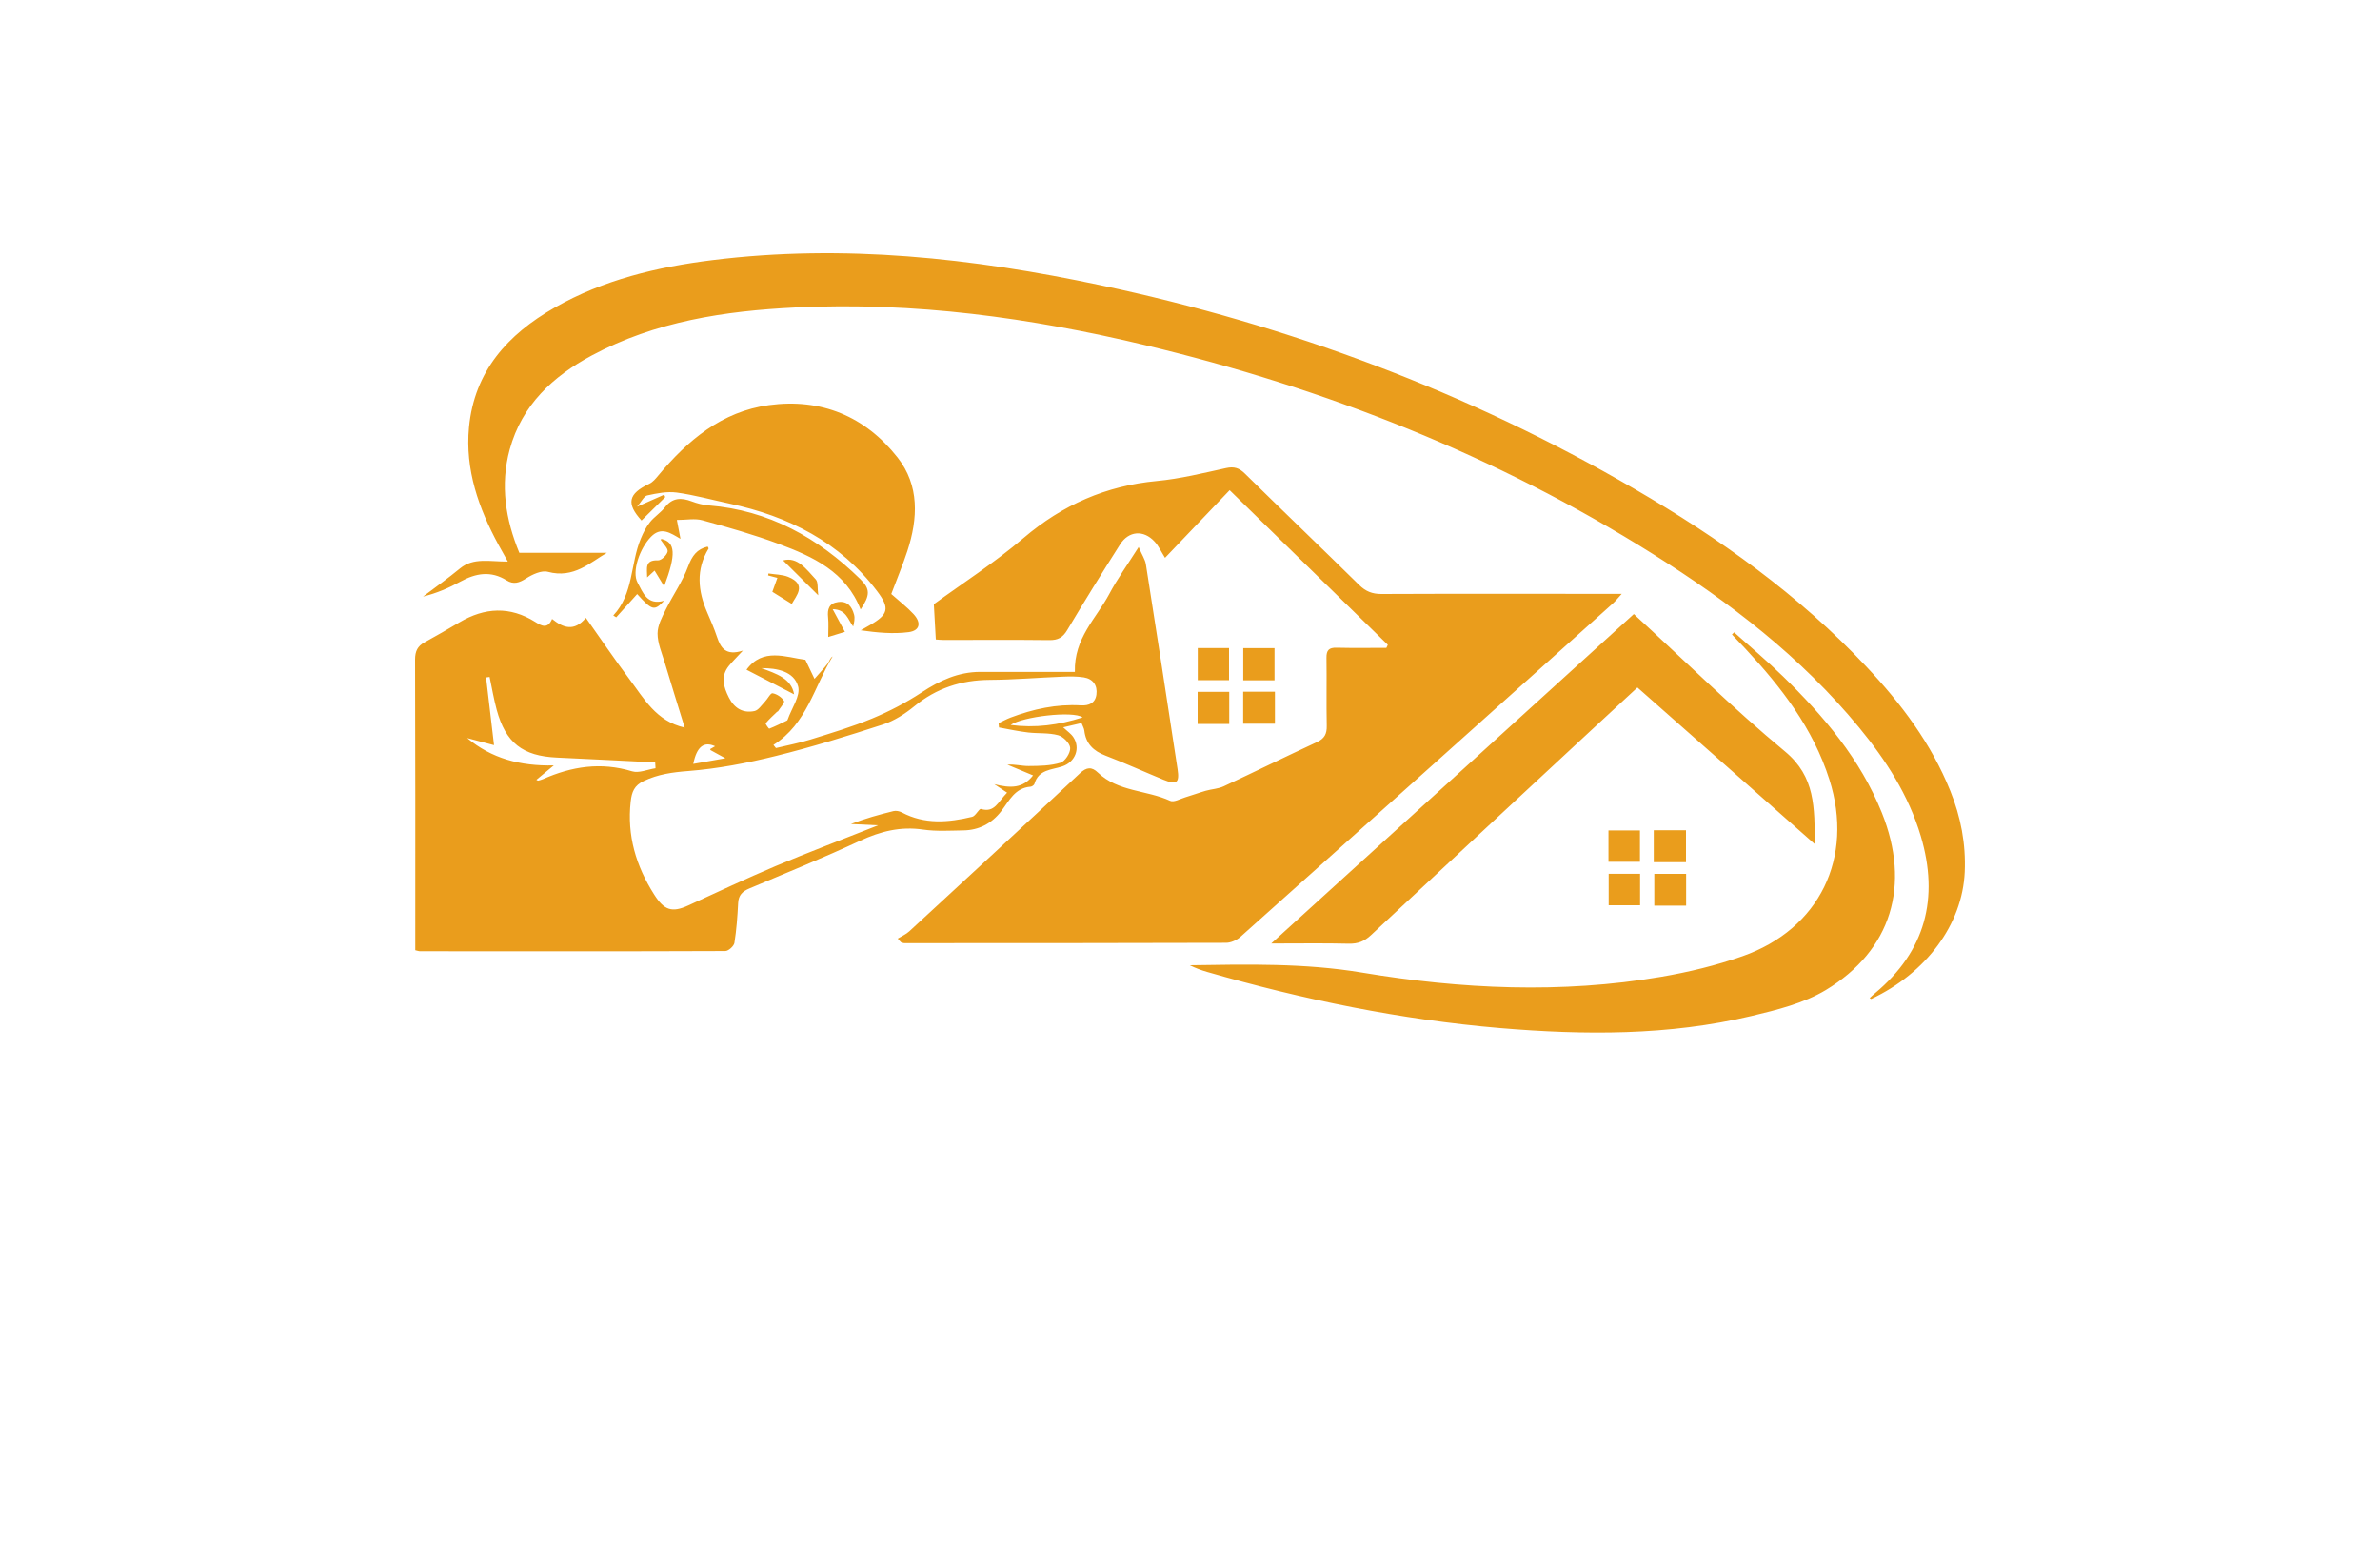 <?xml version="1.0" encoding="utf-8"?>
<!-- Generator: Adobe Illustrator 27.8.1, SVG Export Plug-In . SVG Version: 6.00 Build 0)  -->
<svg version="1.1" xmlns="http://www.w3.org/2000/svg" xmlns:xlink="http://www.w3.org/1999/xlink" x="0px" y="0px"
	 viewBox="0 0 350 230" style="enable-background:new 0 0 350 230;" xml:space="preserve">
<style type="text/css">
	.st0{fill:#E3FFFE;}
	.st1{fill:#FFFDE6;}
	.st2{fill:#FFFCE9;}
	.st3{fill:#EBFFEB;}
	.st4{fill:#163458;}
	.st5{fill:#00B6BF;}
	.st6{fill:#182132;}
	.st7{fill:#783232;}
	.st8{fill:#00E9FF;}
	.st9{fill:#0C1E8C;}
	.st10{fill:#FFC100;}
	.st11{fill:#0C6C00;}
	.st12{fill:#23605B;}
	.st13{fill:#FF7E30;}
	.st14{fill:#00D7FD;}
	.st15{fill:#5C00A2;}
	.st16{fill-rule:evenodd;clip-rule:evenodd;}
	.st17{fill:#20B700;}
	.st18{fill:none;}
	.st19{fill:#FFFFFF;}
	.st20{fill:#B000AB;}
	.st21{fill:#FA9720;}
	.st22{fill:#DA1300;}
	.st23{fill:#00F2FF;}
	.st24{fill:#00416A;}
	.st25{fill:#00FFE9;}
	.st26{fill:#017F2E;}
	.st27{fill:#0D302D;}
	.st28{fill:#00FFF2;}
	.st29{fill:#003CAC;}
	.st30{fill:#396D7A;}
	.st31{fill:#440044;}
	.st32{fill:#003D36;}
	.st33{fill:#CBA400;}
	.st34{fill-rule:evenodd;clip-rule:evenodd;fill:#FFFDF7;}
	.st35{fill-rule:evenodd;clip-rule:evenodd;fill:#CCF8FF;}
	.st36{fill-rule:evenodd;clip-rule:evenodd;fill:#E5E7EB;}
	.st37{fill-rule:evenodd;clip-rule:evenodd;fill:#F0F1F5;}
	.st38{fill-rule:evenodd;clip-rule:evenodd;fill:#E6DCD5;}
	.st39{fill-rule:evenodd;clip-rule:evenodd;fill:#FEFCF7;}
	.st40{fill-rule:evenodd;clip-rule:evenodd;fill:#E5F5FB;}
	.st41{fill-rule:evenodd;clip-rule:evenodd;fill:#E9E9E9;}
	.st42{fill-rule:evenodd;clip-rule:evenodd;fill:#F1F8FF;}
	.st43{fill-rule:evenodd;clip-rule:evenodd;fill:#F2F2F2;}
	.st44{fill-rule:evenodd;clip-rule:evenodd;fill:#FFFFFF;}
	.st45{fill-rule:evenodd;clip-rule:evenodd;fill:#EBFDFF;}
	.st46{fill-rule:evenodd;clip-rule:evenodd;fill:url(#SVGID_1_);}
	.st47{fill-rule:evenodd;clip-rule:evenodd;fill:#404041;}
	.st48{fill:url(#SVGID_00000106145253855540932540000004109818967952246426_);}
	.st49{fill:url(#SVGID_00000023989788726580673170000009407294242303885706_);}
	.st50{fill:url(#SVGID_00000095329140339925404670000000899221426786405778_);}
	.st51{fill:url(#SVGID_00000021842123752759469860000003501447135608647588_);}
	.st52{fill:url(#SVGID_00000110459078359501285940000005456250977804131741_);}
	.st53{fill:url(#SVGID_00000026162473062693291480000010896126637009801912_);}
	.st54{fill:url(#SVGID_00000050652460012849094070000014196222699399246977_);}
	.st55{fill:url(#SVGID_00000083051600726486874880000013140721826840828300_);}
	.st56{fill:url(#SVGID_00000106120279486296760810000012427548476913908388_);}
	.st57{fill:url(#SVGID_00000091731446214063709380000012453331075516326802_);}
	.st58{fill:url(#SVGID_00000178920942699401015660000002539414078303931320_);}
	.st59{fill:url(#SVGID_00000165918782874714777500000005931681373764750777_);}
	.st60{fill:url(#SVGID_00000018236600487513309690000009999977631472490381_);}
	.st61{fill:url(#SVGID_00000016771579267717627800000013269908492410859904_);}
	.st62{fill:url(#SVGID_00000025431702523682256240000017135845768377655734_);}
	.st63{fill:url(#SVGID_00000104680270097060293560000000045843583409889153_);}
	.st64{fill:url(#SVGID_00000087385978895992567160000013496942661955792819_);}
	.st65{fill:#324405;}
	.st66{fill:#0C2948;}
	.st67{fill:#F0AF47;}
	.st68{fill:#FEFEFE;}
	.st69{fill:#F6D89A;}
	.st70{fill:url(#SVGID_00000049940293607139420210000006941479508767721399_);}
	.st71{fill:url(#SVGID_00000090979649095544789980000002048467043635552402_);}
	.st72{fill:url(#SVGID_00000170989168010578335080000004596501273787179911_);}
	.st73{fill:url(#SVGID_00000076572085055119224600000008673973998652122047_);}
	.st74{fill:url(#SVGID_00000115516764710082760680000011393986797682798504_);}
	.st75{fill:url(#SVGID_00000120542860156205697250000010129692493620942753_);}
	.st76{fill:#058CB6;}
	.st77{fill:#173B71;}
	.st78{fill:url(#SVGID_00000170979273929297166310000010590289881983317166_);}
	.st79{fill:url(#SVGID_00000179639871803199805300000000056048055139106702_);}
	.st80{fill:url(#SVGID_00000021830687156036187940000002424443933655711917_);}
	.st81{fill:url(#SVGID_00000132068378121713081470000000104118489532607363_);}
	.st82{fill:#031D41;}
	.st83{fill:#007AE8;}
	.st84{fill:#FBA122;}
	.st85{fill:#F9D190;}
	.st86{fill:url(#SVGID_00000060003283284665062840000008527790152080322183_);}
	.st87{fill:url(#SVGID_00000055666506641446537920000010360211432378381470_);}
	.st88{fill:#1E6D8C;}
	.st89{fill:#3C3C3E;}
	.st90{fill:#C06B2A;}
	.st91{fill:#136185;}
	.st92{fill:#0A2F4B;}
	.st93{fill:#F3AC27;}
	.st94{fill:#5EB557;}
	.st95{fill:#0B4D8C;}
	.st96{fill:#A500B9;}
	.st97{fill:#2E3F51;}
	.st98{fill:#EA0A0A;}
	.st99{fill-rule:evenodd;clip-rule:evenodd;fill:#0591A3;}
	.st100{fill-rule:evenodd;clip-rule:evenodd;fill:#515150;}
	.st101{fill-rule:evenodd;clip-rule:evenodd;fill:#DADADA;}
	.st102{fill-rule:evenodd;clip-rule:evenodd;fill:#00BACF;}
	.st103{fill-rule:evenodd;clip-rule:evenodd;fill:#FA6105;}
	.st104{fill-rule:evenodd;clip-rule:evenodd;fill:#FCA605;}
	.st105{fill-rule:evenodd;clip-rule:evenodd;fill:#FAA300;}
	.st106{fill-rule:evenodd;clip-rule:evenodd;fill:#FADB24;}
	.st107{fill:#0071BC;}
	.st108{fill:#052130;}
	.st109{fill:#333333;}
	.st110{fill:#012061;}
	.st111{fill:#EC8D06;}
	.st112{fill:#003756;}
	.st113{fill:#F7931E;}
	.st114{fill:#EA9D1C;}
	.st115{fill:#C7DF20;}
	.st116{fill:#F2A538;}
	.st117{fill:#159FE2;}
	.st118{fill:#20385F;}
	.st119{fill:#4C4846;}
	.st120{fill:#E5841A;}
	.st121{fill:#F3A337;}
</style>
<g id="Layer_1">
</g>
<g id="Layer_2">
</g>
<g id="Layer_3">
</g>
<g id="Layer_4">
</g>
<g id="Layer_5">
</g>
<g id="Layer_6">
</g>
<g id="Layer_7">
</g>
<g id="Layer_8">
</g>
<g id="Layer_9">
</g>
<g id="Layer_10">
</g>
<g id="Layer_11">
</g>
<g id="Layer_12">
</g>
<g id="Layer_13">
</g>
<g id="Layer_14">
</g>
<g id="_x31_-15">
	<path class="st114" d="M132.02,138.04c0.57-0.35,1.21-0.62,1.69-1.06c8.38-7.73,16.77-15.45,25.09-23.24
		c1-0.94,1.76-0.98,2.65-0.12c2.97,2.85,7.17,2.56,10.64,4.16c0.55,0.25,1.48-0.3,2.22-0.52c1.01-0.3,2-0.67,3.01-0.96
		c0.87-0.25,1.83-0.28,2.64-0.66c4.58-2.13,9.11-4.37,13.69-6.49c1.13-0.52,1.49-1.21,1.46-2.42c-0.07-3.33,0.01-6.66-0.04-9.98
		c-0.02-1.13,0.38-1.52,1.49-1.49c2.44,0.06,4.88,0.02,7.32,0.02c0.07-0.15,0.14-0.3,0.21-0.45c-7.71-7.54-15.42-15.08-23.26-22.74
		c-3.25,3.41-6.38,6.69-9.5,9.95c-0.57-0.9-0.94-1.75-1.54-2.39c-1.62-1.76-3.81-1.58-5.08,0.43c-2.64,4.16-5.24,8.35-7.76,12.58
		c-0.65,1.1-1.37,1.5-2.64,1.48c-5.18-0.06-10.35-0.02-15.53-0.02c-0.48,0-0.97-0.06-1.16-0.07c-0.1-1.7-0.19-3.28-0.29-5.19
		c4.2-3.06,8.94-6.11,13.19-9.73c5.73-4.88,12.13-7.69,19.61-8.39c3.42-0.32,6.8-1.16,10.17-1.9c1.18-0.26,1.93-0.02,2.77,0.81
		c5.58,5.49,11.23,10.9,16.81,16.39c0.96,0.94,1.92,1.32,3.26,1.32c10.97-0.05,21.94-0.02,32.91-0.02c0.67,0,1.34,0,2.44,0
		c-0.59,0.64-0.9,1.05-1.27,1.38c-18.26,16.37-36.52,32.74-54.81,49.07c-0.54,0.48-1.4,0.87-2.11,0.87
		c-15.78,0.05-31.55,0.05-47.33,0.05c-0.16,0-0.32-0.09-0.48-0.14C132.32,138.38,132.17,138.21,132.02,138.04z M92.56,99.88
		c-2.17-2.89-4.19-5.89-6.4-9.01c-1.73,2.06-3.33,1.48-4.97,0.16c-0.66,1.56-1.61,0.98-2.46,0.45c-3.74-2.35-7.45-2.15-11.17,0.05
		c-1.7,1-3.4,2-5.13,2.94c-1.03,0.56-1.39,1.32-1.39,2.53c0.05,13.69,0.03,27.37,0.03,41.06c0,0.59,0,1.18,0,1.69
		c0.41,0.1,0.53,0.15,0.65,0.15c14.98,0.01,29.96,0.03,44.94-0.03c0.47,0,1.26-0.72,1.34-1.19c0.31-1.94,0.45-3.91,0.55-5.88
		c0.06-1.15,0.63-1.7,1.65-2.13c5.45-2.29,10.93-4.53,16.29-7.02c3-1.39,5.95-2.13,9.27-1.64c1.93,0.28,3.94,0.15,5.91,0.12
		c2.3-0.03,4.19-1.03,5.57-2.83c1.18-1.54,2.01-3.42,4.32-3.6c0.21-0.02,0.52-0.24,0.57-0.43c0.6-2.11,2.54-2.03,4.11-2.56
		c1.9-0.64,2.68-2.69,1.6-4.3c-0.34-0.51-0.9-0.88-1.49-1.44c0.99-0.23,1.81-0.42,2.7-0.63c0.16,0.43,0.37,0.76,0.41,1.1
		c0.22,1.93,1.33,3.01,3.11,3.69c2.88,1.1,5.68,2.38,8.53,3.55c1.93,0.79,2.38,0.47,2.07-1.56c-1.52-10.05-3.08-20.1-4.66-30.14
		c-0.11-0.69-0.55-1.33-1.06-2.52c-1.68,2.65-3.15,4.69-4.32,6.9c-1.9,3.57-5.2,6.5-5.06,11.46c-4.73,0-9.34-0.01-13.95,0
		c-3.2,0.01-5.93,1.27-8.57,3.01c-2.28,1.5-4.75,2.79-7.28,3.84c-2.95,1.23-6.03,2.15-9.09,3.1c-1.66,0.52-3.38,0.84-5.07,1.25
		c-0.12-0.15-0.25-0.31-0.37-0.46c4.92-3.1,5.99-8.57,8.71-13.02c-0.4,0.25-0.47,0.71-0.71,1.03c-0.61,0.79-1.3,1.51-1.96,2.27
		c-0.41-0.86-0.82-1.72-1.34-2.8c-2.85-0.37-6.28-1.83-8.66,1.46c2.38,1.23,4.74,2.45,7,3.62c-0.39-2.34-2.64-3.05-4.82-3.85
		c2.33-0.02,4.79,0.48,5.41,2.67c0.39,1.37-0.96,3.24-1.53,4.88c-0.02,0.06-0.06,0.13-0.1,0.15c-0.86,0.42-1.72,0.85-2.61,1.2
		c-0.07,0.03-0.59-0.72-0.53-0.79c0.5-0.6,1.09-1.13,1.66-1.68c0.04-0.04,0.13-0.05,0.16-0.09c0.32-0.52,1.02-1.29,0.88-1.52
		c-0.34-0.54-1.05-1.02-1.69-1.13c-0.29-0.05-0.72,0.83-1.13,1.25c-0.48,0.5-0.95,1.25-1.53,1.37c-1.7,0.35-2.97-0.42-3.76-1.99
		c-0.79-1.57-1.25-3.12,0-4.66c0.52-0.64,1.11-1.21,2.06-2.24c-2.53,0.82-3.27-0.41-3.81-2.02c-0.41-1.23-0.93-2.42-1.44-3.6
		c-1.37-3.16-1.68-6.29,0.2-9.38c0.03-0.05-0.08-0.2-0.13-0.3c-1.59,0.37-2.3,1.37-2.88,2.93c-0.81,2.2-2.21,4.17-3.26,6.29
		c-0.56,1.13-1.23,2.37-1.23,3.56c0,1.42,0.62,2.85,1.05,4.26c0.92,3.09,1.89,6.17,2.94,9.58C96.47,106.06,94.7,102.72,92.56,99.88z
		 M151.21,107.73c1.47,0.17,3,0.02,4.4,0.4c0.75,0.2,1.73,1.19,1.77,1.87c0.05,0.73-0.75,1.97-1.43,2.18
		c-1.47,0.45-3.1,0.47-4.67,0.48c-1.02,0.01-2.04-0.29-3.14-0.2c1.22,0.51,2.43,1.02,3.78,1.58c-1.49,1.93-3.32,1.9-5.7,1.29
		c0.85,0.56,1.31,0.87,1.88,1.25c-1.35,1.37-1.83,3-3.84,2.4c-0.28-0.08-0.78,1.03-1.29,1.15c-3.5,0.84-7,1.14-10.36-0.65
		c-0.35-0.18-0.84-0.28-1.21-0.19c-2.08,0.51-4.15,1.08-6.27,1.9c1.19,0.06,2.38,0.11,4.01,0.19c-5.33,2.11-10.26,3.97-15.11,6.01
		c-4.31,1.82-8.54,3.83-12.8,5.77c-2.44,1.12-3.57,0.7-5.03-1.6c-2.67-4.2-4.01-8.67-3.45-13.69c0.16-1.4,0.52-2.35,1.93-3.01
		c2.1-0.99,4.2-1.28,6.52-1.46c4.34-0.34,8.67-1.17,12.9-2.22c5.31-1.31,10.55-2.94,15.76-4.63c1.65-0.54,3.23-1.56,4.59-2.67
		c3.26-2.67,6.91-3.86,11.09-3.89c3.57-0.02,7.14-0.33,10.71-0.47c1.04-0.04,2.11-0.06,3.13,0.1c1.36,0.22,2.04,1.18,1.86,2.53
		c-0.17,1.26-1.1,1.66-2.3,1.59c-3.57-0.21-6.99,0.54-10.31,1.79c-0.61,0.23-1.19,0.55-1.78,0.83c0.02,0.21,0.04,0.42,0.06,0.63
		C148.35,107.26,149.78,107.56,151.21,107.73z M92.95,113.44c-4.58-1.4-8.88-0.72-13.12,1.16c-0.22,0.1-0.46,0.15-0.7,0.21
		c-0.04,0.01-0.1-0.05-0.25-0.12c0.75-0.62,1.46-1.21,2.56-2.12c-5,0.11-9.17-1.04-12.74-4.02c1.33,0.35,2.65,0.7,3.95,1.04
		c-0.4-3.37-0.79-6.66-1.17-9.96c0.17-0.02,0.35-0.05,0.52-0.07c0.34,1.61,0.61,3.23,1.04,4.82c1.32,4.87,3.81,6.81,8.86,7.04
		c4.82,0.22,9.64,0.47,14.45,0.71c0.02,0.29,0.04,0.57,0.05,0.86C95.24,113.16,93.96,113.75,92.95,113.44z M148.62,106.62
		c1.73-1.22,9.18-2.12,10.59-1.11C155.63,106.65,152.23,107.1,148.62,106.62z M101.95,112.35c0.51-2.53,1.56-3.36,3.21-2.6
		c-0.27,0.15-0.5,0.29-0.74,0.43c0.04,0.06,0.06,0.13,0.1,0.16c0.57,0.32,1.15,0.63,2.15,1.18
		C104.75,111.86,103.38,112.1,101.95,112.35z M74.96,66.09c1.79-6.52,6.33-10.73,12.05-13.8c9.34-5.02,19.56-6.56,29.97-7.07
		c17.44-0.85,34.56,1.5,51.47,5.55c26.49,6.34,51.56,16.21,74.67,30.74c11.27,7.08,21.76,15.13,30.28,25.49
		c3.94,4.79,7.28,9.95,9.07,15.97c2.71,9.12,0.7,16.91-6.73,23.1c-0.27,0.22-0.52,0.46-0.79,0.71c0.13,0.08,0.2,0.15,0.23,0.14
		c8.09-3.81,13.41-10.97,13.75-18.68c0.18-4.14-0.58-8.09-2.12-11.91c-2.8-6.98-7.24-12.86-12.34-18.28
		c-9.93-10.56-21.6-18.87-34.06-26.12c-24.54-14.29-50.82-24.09-78.56-29.98c-18.84-4-37.84-6.09-57.1-3.69
		c-8.12,1.01-16.02,2.89-23.2,6.99c-6.87,3.92-11.79,9.34-12.58,17.59c-0.59,6.25,1.42,11.91,4.35,17.31
		c0.37,0.68,0.75,1.35,1.36,2.44c-2.65,0.02-5.04-0.63-7.03,1.01c-1.76,1.45-3.62,2.77-5.44,4.14c2-0.49,3.8-1.27,5.51-2.21
		c2.26-1.24,4.48-1.62,6.79-0.17c1.02,0.64,1.86,0.35,2.86-0.29c0.92-0.59,2.27-1.22,3.2-0.97c3.82,1.03,6.24-1.4,8.68-2.8
		c-4.06,0-8.38,0-12.88,0C74.36,76.43,73.52,71.36,74.96,66.09z M254.7,93.32c0.65,0.69,1.31,1.38,1.96,2.07
		c5.29,5.67,9.98,11.74,12.37,19.27c3.64,11.47-1.44,21.98-12.78,25.97c-3.87,1.36-7.92,2.34-11.97,3.03
		c-14.68,2.5-29.38,1.81-43.97-0.62c-8.45-1.41-16.86-1.21-25.34-1.08c0.83,0.42,1.68,0.73,2.54,0.98
		c14.12,4.07,28.46,7.02,43.11,8.26c12.38,1.04,24.77,1.12,36.95-1.78c3.74-0.89,7.68-1.86,10.92-3.81
		c9.71-5.86,12.52-15.44,8.25-26.08c-3.17-7.9-8.54-14.21-14.53-20.05c-2.31-2.25-4.79-4.33-7.19-6.48
		C254.92,93.1,254.81,93.21,254.7,93.32z M186.95,138.76c4.19,0,7.8-0.06,11.41,0.03c1.34,0.03,2.3-0.36,3.27-1.27
		c10.71-10.01,21.47-19.99,32.21-29.97c2.29-2.13,4.59-4.24,6.96-6.44c8.66,7.64,17.2,15.18,26.1,23.05
		c-0.08-5.39,0.09-9.91-4.4-13.64c-7.67-6.36-14.8-13.39-22.23-20.21C222.59,106.37,204.97,122.37,186.95,138.76z M133.44,81.03
		c1.56-4.79,1.79-9.63-1.45-13.75c-4.77-6.06-11.23-8.74-18.91-7.7c-6.94,0.94-11.95,5.18-16.28,10.36
		c-0.38,0.46-0.8,0.97-1.32,1.21c-3.12,1.47-3.4,2.92-1.14,5.4c1.16-1.15,2.32-2.29,3.49-3.44c-0.05-0.12-0.1-0.24-0.15-0.36
		c-1.15,0.51-2.31,1.02-4,1.77c0.67-0.77,1.02-1.56,1.51-1.66c1.41-0.31,2.92-0.61,4.33-0.42c2.61,0.36,5.16,1.07,7.74,1.62
		c8.7,1.86,16.25,5.65,21.74,12.9c1.88,2.49,1.64,3.4-1.02,4.94c-0.47,0.27-0.93,0.53-1.4,0.8c2.39,0.34,4.75,0.57,7.05,0.27
		c1.66-0.22,1.89-1.39,0.7-2.67c-0.91-0.99-1.99-1.81-3.26-2.94C131.86,85.24,132.74,83.17,133.44,81.03z M126.5,85.16
		c-6.22-6.08-13.44-10.12-22.28-10.83c-0.84-0.07-1.7-0.29-2.49-0.59c-1.52-0.57-2.82-0.58-3.93,0.85c-0.63,0.82-1.58,1.4-2.22,2.21
		c-0.57,0.72-1,1.57-1.35,2.43c-1.54,3.7-1.04,8.08-4.04,11.29c0.14,0.09,0.29,0.18,0.43,0.27c1.03-1.14,2.05-2.28,3.08-3.42
		c2.2,2.43,2.52,2.52,3.97,0.98c-2.53,0.73-3.12-1.23-3.91-2.66c-0.88-1.61,0.31-5.05,1.99-6.76c1.5-1.52,2.85-0.54,4.32,0.32
		c-0.18-0.93-0.31-1.63-0.53-2.78c1.38,0,2.66-0.26,3.77,0.05c3.79,1.04,7.58,2.12,11.26,3.49c4.99,1.86,9.83,4.07,11.99,9.63
		C127.98,87.52,127.99,86.62,126.5,85.16z M247.94,126.8c0-1.64,0-3.18,0-4.69c-1.67,0-3.17,0-4.74,0c0,1.59,0,3.05,0,4.69
		C244.88,126.8,246.38,126.8,247.94,126.8z M180.77,101.75c-1.62,0-3.12,0-4.65,0c0,1.63,0,3.13,0,4.72c1.58,0,3.03,0,4.65,0
		C180.77,104.81,180.77,103.31,180.77,101.75z M187.43,95.32c-1.59,0-3.04,0-4.6,0c0,1.6,0,3.1,0,4.73c1.53,0,3.03,0,4.6,0
		C187.43,98.34,187.43,96.84,187.43,95.32z M247.96,128.52c-1.65,0-3.16,0-4.68,0c0,1.63,0,3.13,0,4.68c1.61,0,3.07,0,4.68,0
		C247.96,131.51,247.96,130.01,247.96,128.52z M182.82,101.73c0,1.62,0,3.12,0,4.71c1.6,0,3.09,0,4.67,0c0-1.57,0-3.03,0-4.71
		C185.87,101.73,184.37,101.73,182.82,101.73z M176.14,100.03c1.65,0,3.15,0,4.6,0c0-1.66,0-3.16,0-4.72c-1.6,0-3.05,0-4.6,0
		C176.14,97.03,176.14,98.53,176.14,100.03z M241.17,126.75c0-1.63,0-3.13,0-4.61c-1.66,0-3.15,0-4.63,0c0,1.63,0,3.09,0,4.61
		C238.24,126.75,239.7,126.75,241.17,126.75z M236.57,133.14c1.62,0,3.12,0,4.62,0c0-1.62,0-3.12,0-4.63c-1.6,0-3.05,0-4.62,0
		C236.57,130.2,236.57,131.64,236.57,133.14z M125.47,92.14c0.15-0.6,0.27-1.2,0.13-1.74c-0.31-1.15-0.94-2.04-2.34-1.86
		c-1.35,0.18-1.61,1.06-1.48,2.27c0.09,0.91,0.02,1.84,0.02,2.87c0.81-0.25,1.58-0.48,2.45-0.75c-0.59-1.09-1.08-2-1.8-3.34
		C124.47,89.64,124.69,91.13,125.47,92.14z M115.91,84.84c-0.89-0.36-1.93-0.34-2.9-0.5c-0.02,0.1-0.03,0.19-0.05,0.29
		c0.44,0.11,0.87,0.23,1.36,0.36c-0.27,0.75-0.5,1.4-0.74,2.05c0.98,0.61,1.95,1.21,2.86,1.78
		C117.06,87.65,118.73,85.98,115.91,84.84z M97.14,79.36c0.03,0.04,0.06,0.09,0.09,0.13c0.35,0.55,1.04,1.17,0.95,1.63
		c-0.1,0.52-0.92,1.31-1.41,1.29c-2.02-0.07-1.6,1.2-1.6,2.51c0.47-0.43,0.82-0.76,1.09-1c0.47,0.76,0.86,1.41,1.41,2.31
		c1.79-4.74,1.65-6.47-0.37-6.96C97.25,79.3,97.2,79.33,97.14,79.36z M119.97,85.22c-1.39-1.49-2.68-3.38-4.81-2.8
		c1.53,1.52,3.14,3.11,5.17,5.13C120.19,86.52,120.34,85.63,119.97,85.22z"/>
</g>
</svg>
